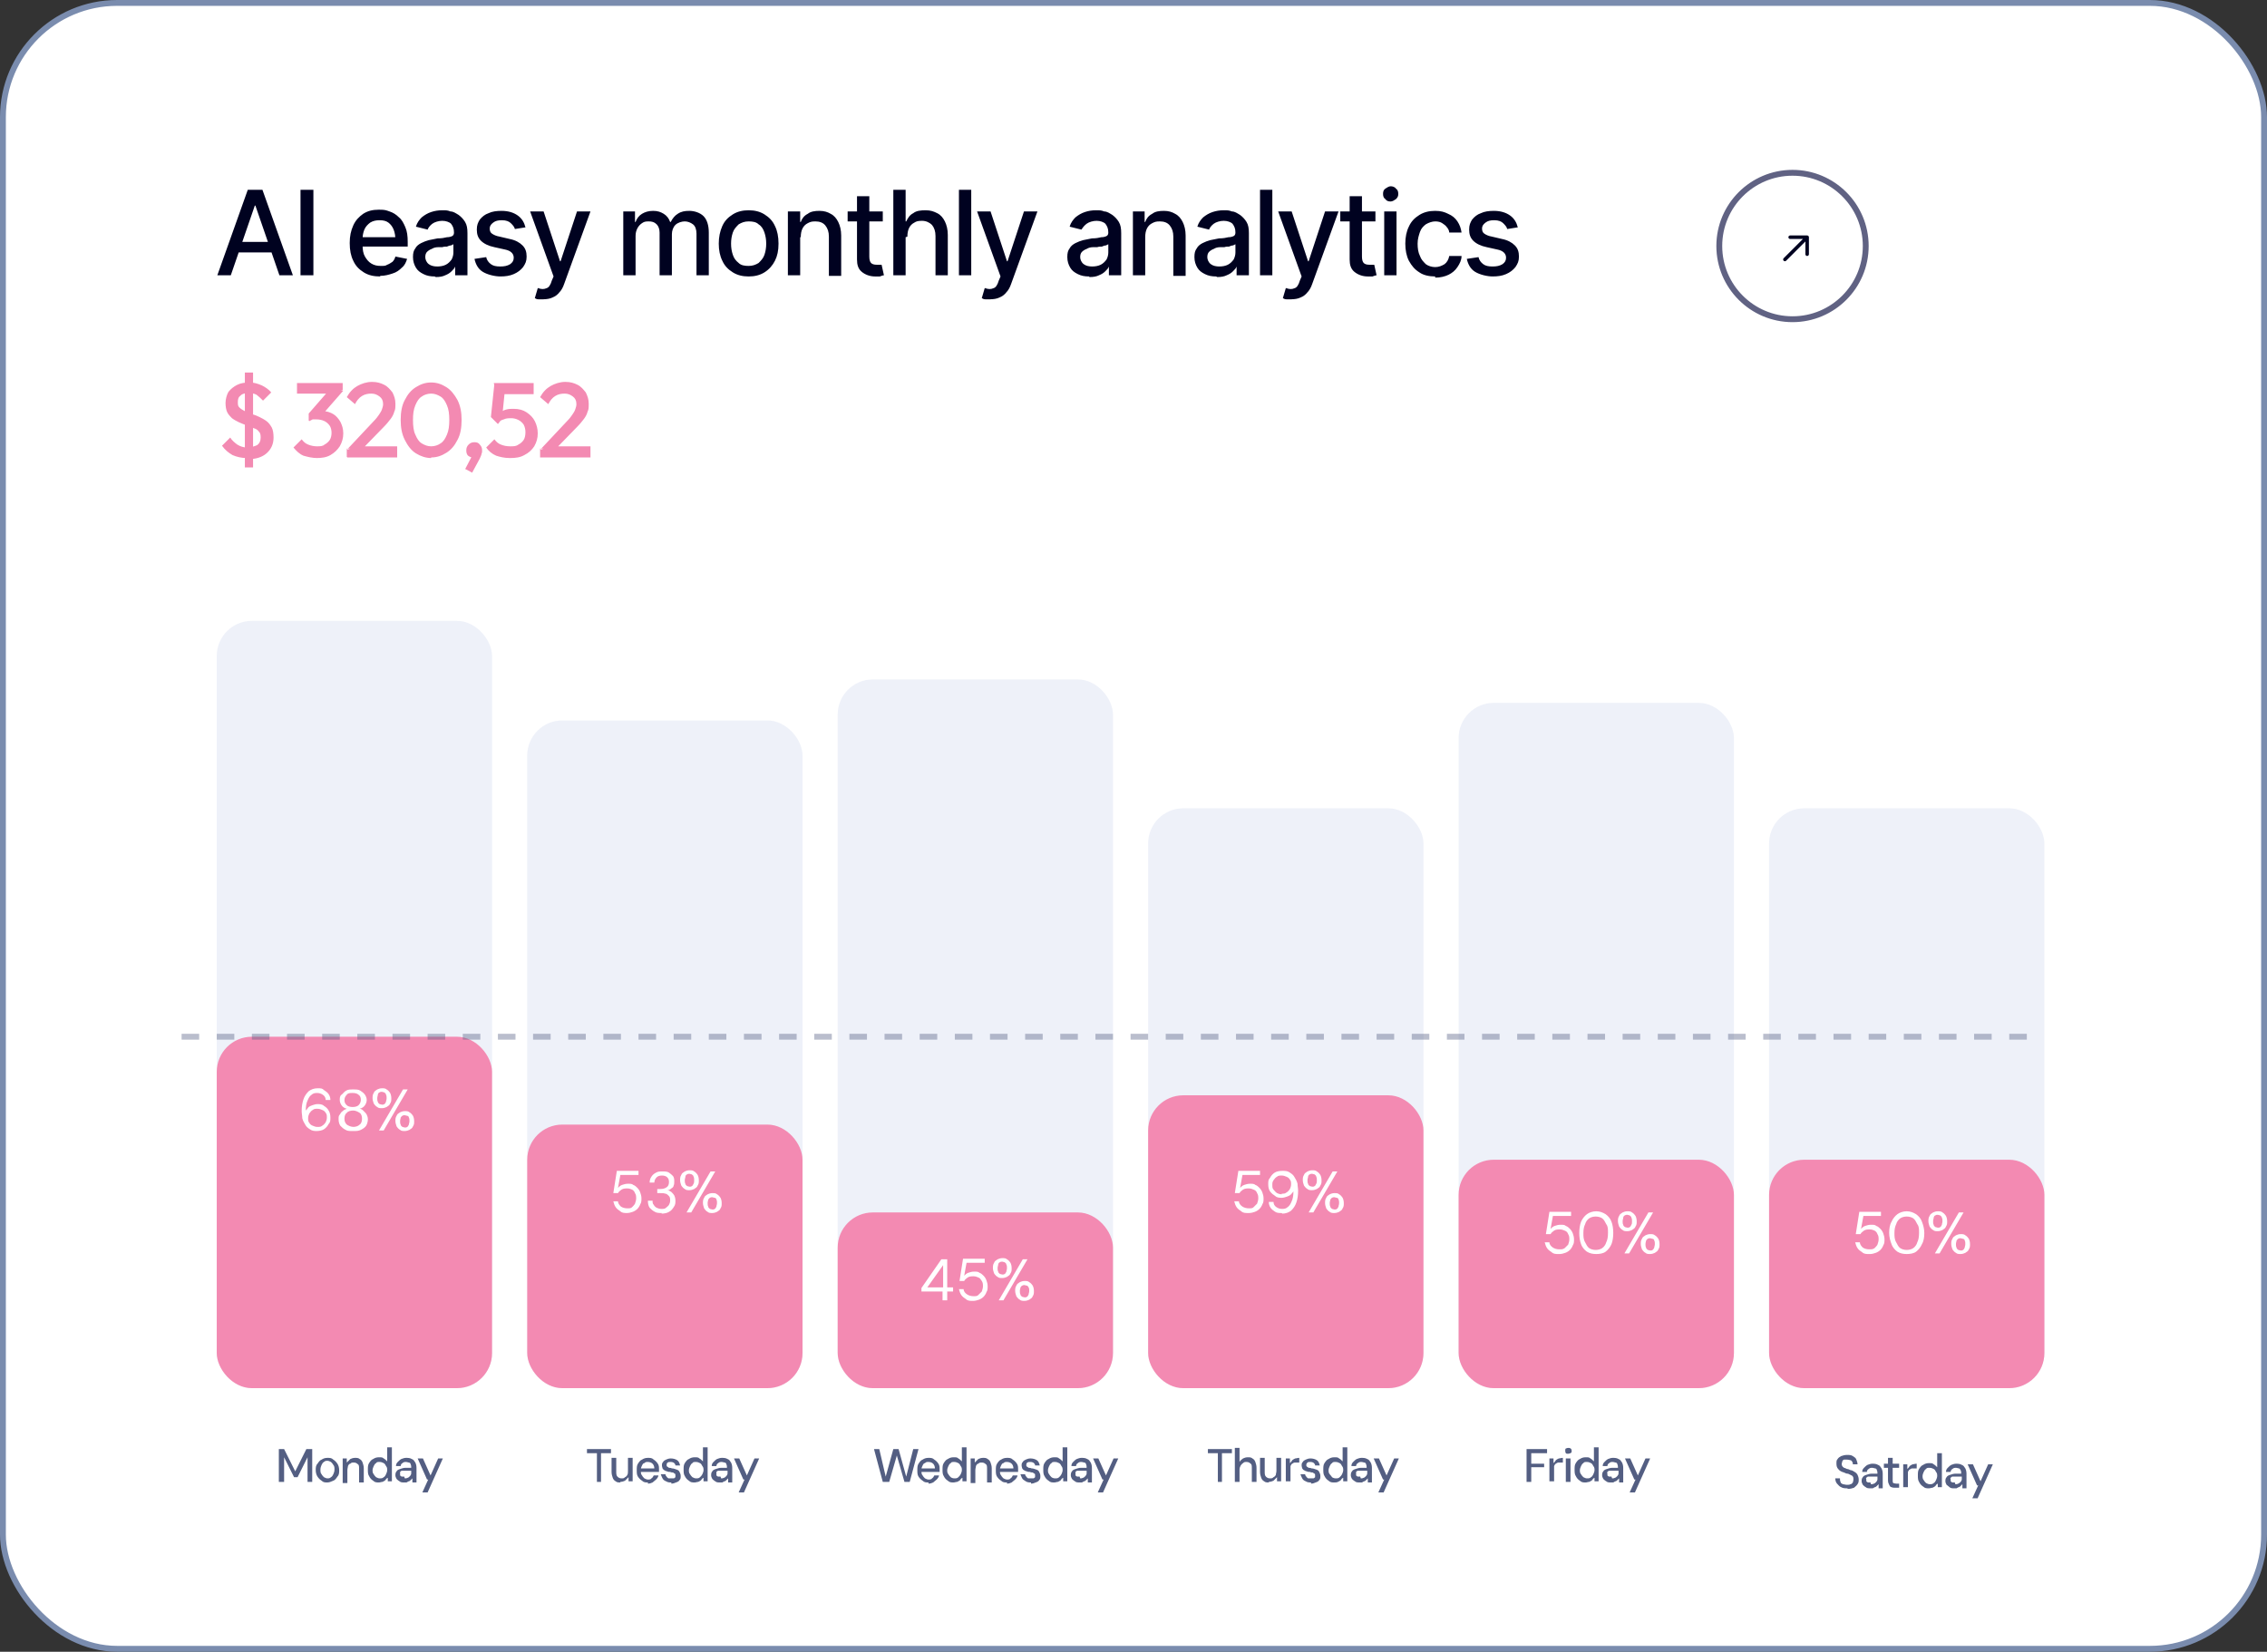 <?xml version="1.0" encoding="UTF-8"?>
<svg id="Layer_1" xmlns="http://www.w3.org/2000/svg" xmlns:xlink="http://www.w3.org/1999/xlink" version="1.1" viewBox="0 0 387 282">
  <rect x="0" y="0" width="387" height="282" fill="#333333" stroke="none"/>
  <!-- Generator: Adobe Illustrator 29.8.1, SVG Export Plug-In . SVG Version: 2.1.1 Build 2)  -->
  <defs>
    <style>
      .st0, .st1, .st2, .st3 {
        fill: none;
      }

      .st1 {
        stroke: #000220;
        stroke-linecap: round;
        stroke-linejoin: round;
        stroke-width: .6px;
      }

      .st2 {
        stroke: #606283;
      }

      .st4 {
        stroke: #7a8cae;
      }

      .st4, .st5 {
        fill: #fff;
      }

      .st3 {
        opacity: .4;
        stroke: #535e82;
        stroke-dasharray: 3 3;
      }

      .st3, .st6 {
        isolation: isolate;
      }

      .st7 {
        fill: #535e82;
      }

      .st8 {
        fill: #f38ab2;
      }

      .st6 {
        fill: #aeb9e1;
        opacity: .2;
      }

      .st9 {
        fill: #000220;
      }
    </style>
    <clipPath id="clippath">
      <rect class="st0" x=".5" y=".5" width="386" height="281" rx="19.5" ry="19.5"/>
    </clipPath>
  </defs>
  <rect class="st4" x=".5" y=".5" width="386" height="281" rx="19.5" ry="19.5"/>
  <rect class="st6" x="37" y="106" width="47" height="131" rx="6" ry="6"/>
  <rect class="st6" x="90" y="123" width="47" height="114" rx="6" ry="6"/>
  <rect class="st6" x="196" y="138" width="47" height="99" rx="6" ry="6"/>
  <rect class="st6" x="249" y="120" width="47" height="117" rx="6" ry="6"/>
  <rect class="st6" x="302" y="138" width="47" height="99" rx="6" ry="6"/>
  <rect class="st6" x="143" y="116" width="47" height="121" rx="6" ry="6"/>
  <rect class="st8" x="37" y="177" width="47" height="60" rx="6" ry="6"/>
  <rect class="st8" x="90" y="192" width="47" height="45" rx="6" ry="6"/>
  <rect class="st8" x="196" y="187" width="47" height="50" rx="6" ry="6"/>
  <rect class="st8" x="249" y="198" width="47" height="39" rx="6" ry="6"/>
  <rect class="st8" x="302" y="198" width="47" height="39" rx="6" ry="6"/>
  <rect class="st8" x="143" y="207" width="47" height="30" rx="6" ry="6"/>
  <path class="st5" d="M54.2,193.1c-.5,0-.9,0-1.3-.3-.3-.2-.6-.4-.8-.8-.2-.3-.4-.7-.5-1.1,0-.4-.1-.8-.1-1.2,0-.8.1-1.4.3-2,.2-.6.5-1,.9-1.4.4-.3.9-.5,1.5-.5s.8,0,1.1.3c.3.2.6.4.8.7.2.3.3.6.3,1h-.8c0-.4-.2-.7-.5-.9-.3-.2-.6-.3-1-.3s-.7.1-.9.3c-.3.2-.5.5-.7,1-.2.4-.3,1-.3,1.7h0c.1-.1.3-.3.4-.5.2-.2.4-.3.7-.4.3-.1.6-.2.9-.2s.8,0,1.1.3c.3.2.6.4.8.8.2.3.3.7.3,1.2s0,.8-.3,1.1c-.2.4-.5.7-.8.9s-.8.3-1.3.3ZM54.2,192.4c.3,0,.6,0,.8-.2.2-.1.4-.3.6-.6.1-.2.2-.5.2-.8s0-.6-.2-.8c-.1-.2-.3-.4-.6-.5-.2-.1-.5-.2-.8-.2s-.6,0-.8.2c-.2.1-.4.3-.6.6-.1.2-.2.5-.2.8s0,.6.2.8c.1.2.3.4.6.5.2.1.5.2.8.2ZM60.2,193.1c-.5,0-.9,0-1.2-.2-.4-.2-.6-.4-.9-.7-.2-.3-.3-.7-.3-1.1s0-.6.2-.8c.1-.2.3-.5.5-.6.2-.2.4-.3.7-.4-.4-.1-.7-.3-.9-.6-.2-.3-.3-.6-.3-.9s0-.7.3-.9.4-.5.8-.7c.3-.2.7-.2,1.2-.2s.9,0,1.2.2c.3.2.6.4.8.7.2.3.3.6.3.9s-.1.6-.3.9c-.2.3-.5.5-.9.6.3,0,.5.2.7.4.2.2.4.4.5.6.1.2.2.5.2.8s-.1.8-.3,1.1c-.2.3-.5.5-.9.7-.4.2-.8.2-1.2.2ZM60.2,192.4c.5,0,.9-.1,1.2-.4.3-.2.4-.6.4-1s-.1-.8-.4-1c-.3-.2-.7-.4-1.1-.4s-.9.1-1.1.4c-.3.2-.4.6-.4,1s.1.7.4,1c.3.2.7.4,1.2.4ZM60.2,189c.4,0,.8-.1,1-.3.2-.2.4-.5.4-.9s-.1-.7-.4-.9c-.2-.2-.6-.3-1-.3s-.8,0-1,.3c-.2.2-.4.5-.4.9s.1.6.4.9c.2.2.6.3,1,.3ZM64.7,193l4.1-7h.8l-4.1,7h-.8ZM69.1,193.1c-.3,0-.6,0-.8-.2-.2-.1-.4-.3-.6-.6-.1-.3-.2-.6-.2-.9s0-.6.2-.9c.1-.3.3-.4.6-.6.2-.1.5-.2.8-.2s.6,0,.8.2c.2.1.4.3.6.6.1.2.2.5.2.9s0,.6-.2.9c-.1.3-.3.4-.6.6-.2.1-.5.2-.8.2ZM69.1,192.5c.2,0,.3,0,.4-.1.1,0,.2-.2.3-.4,0-.2.1-.3.1-.6s0-.4-.1-.6c0-.2-.2-.3-.3-.3-.1,0-.3-.1-.4-.1s-.3,0-.4.1c-.1,0-.2.2-.3.3,0,.2-.1.3-.1.6s0,.4.1.6c0,.2.2.3.3.4.1,0,.3.1.4.1ZM65.2,189.2c-.3,0-.6,0-.8-.2-.2-.1-.4-.3-.6-.6-.1-.3-.2-.6-.2-.9s0-.6.2-.9c.1-.3.3-.4.6-.6.2-.1.5-.2.8-.2s.6,0,.8.2c.2.1.4.3.6.6.1.2.2.5.2.9s0,.6-.2.9c-.1.3-.3.4-.6.6-.2.1-.5.2-.8.2ZM65.2,188.6c.2,0,.3,0,.4-.1.1,0,.2-.2.3-.4,0-.2.1-.3.1-.6s0-.4-.1-.6c0-.2-.2-.3-.3-.4-.1,0-.3-.1-.4-.1s-.3,0-.4.1c-.1,0-.3.2-.3.4,0,.2-.1.3-.1.6s0,.4.1.6c0,.2.2.3.3.4.1,0,.3.1.4.1Z"/>
  <path class="st5" d="M107.1,207.1c-.5,0-.9,0-1.2-.3-.3-.2-.6-.4-.8-.7-.2-.3-.3-.6-.4-1h.8c0,.4.3.7.5.9.3.2.7.3,1.1.3s.6,0,.8-.2c.2-.2.4-.4.5-.6.1-.3.2-.6.2-.9s0-.6-.2-.9c-.1-.3-.3-.5-.5-.6-.2-.1-.5-.2-.8-.2s-.7,0-1,.2c-.3.2-.5.4-.6.6h-.8l.6-3.8h3.7v.7h-3.1l-.4,2.2c.2-.2.4-.4.7-.5.3-.1.6-.2,1-.2s.7,0,.9.2c.3.1.5.3.7.5.2.2.4.5.5.8.1.3.2.6.2,1s0,.7-.2,1c-.1.3-.3.6-.5.8-.2.2-.5.4-.8.5-.3.1-.6.2-1,.2ZM113,207.1c-.4,0-.9,0-1.2-.2-.4-.2-.6-.4-.9-.7-.2-.3-.3-.7-.3-1.2h.8c0,.3,0,.5.2.7.1.2.3.4.5.5.2.1.5.2.8.2s.6,0,.8-.2.4-.3.5-.5c.1-.2.2-.4.2-.7s0-.6-.2-.8c-.2-.2-.4-.4-.6-.4-.3-.1-.5-.1-.9-.1h-.5v-.7h.5c.5,0,.8-.1,1.1-.3.3-.2.4-.5.4-.9s-.1-.6-.3-.8c-.2-.2-.5-.3-.9-.3s-.7.1-.9.3c-.2.2-.4.5-.4.9h-.8c0-.4.1-.7.3-1,.2-.3.4-.5.8-.7.3-.2.7-.2,1.1-.2s.8,0,1.1.2c.3.2.5.4.7.6.2.3.2.6.2.9s0,.5-.1.7c0,.2-.2.4-.4.5-.2.2-.4.3-.7.3.3,0,.5.2.7.3.2.2.4.4.5.6.1.2.2.5.2.9s0,.7-.3,1.1c-.2.3-.4.6-.8.8-.3.2-.8.3-1.3.3ZM117.2,207l4.1-7h.8l-4.1,7h-.8ZM121.6,207.1c-.3,0-.6,0-.8-.2-.2-.1-.4-.3-.6-.6-.1-.3-.2-.6-.2-.9s0-.6.2-.9c.1-.3.3-.4.6-.6.2-.1.5-.2.8-.2s.6,0,.8.2c.2.1.4.3.6.6.1.2.2.5.2.9s0,.6-.2.9c-.1.3-.3.4-.6.6-.2.1-.5.2-.8.2ZM121.6,206.5c.2,0,.3,0,.4-.1.1,0,.2-.2.3-.4,0-.2.1-.3.1-.6s0-.4-.1-.6c0-.2-.2-.3-.3-.3-.1,0-.3-.1-.4-.1s-.3,0-.4.1c-.1,0-.2.2-.3.3,0,.2-.1.3-.1.6s0,.4.1.6c0,.2.2.3.3.4.1,0,.3.1.4.1ZM117.7,203.2c-.3,0-.6,0-.8-.2-.2-.1-.4-.3-.6-.6-.1-.3-.2-.6-.2-.9s0-.6.2-.9c.1-.3.3-.4.6-.6.2-.1.5-.2.8-.2s.6,0,.8.2c.2.1.4.3.6.6.1.2.2.5.2.9s0,.6-.2.9c-.1.3-.3.4-.6.6-.2.1-.5.2-.8.2ZM117.7,202.6c.2,0,.3,0,.4-.1.1,0,.2-.2.3-.4s.1-.3.1-.6,0-.4-.1-.6c0-.2-.2-.3-.3-.4-.1,0-.3-.1-.4-.1s-.3,0-.4.1c-.1,0-.3.2-.3.4,0,.2-.1.3-.1.6s0,.4.1.6c0,.2.2.3.3.4.1,0,.3.1.4.1Z"/>
  <path class="st5" d="M213.1,207.1c-.5,0-.9,0-1.2-.3-.3-.2-.6-.4-.8-.7-.2-.3-.3-.6-.4-1h.8c0,.4.3.7.6.9.3.2.7.3,1.1.3s.6,0,.8-.2c.2-.2.4-.4.6-.6.1-.3.2-.6.2-.9s0-.6-.2-.9c-.1-.3-.3-.5-.6-.6-.2-.1-.5-.2-.8-.2s-.7,0-1,.2c-.3.2-.5.4-.6.6h-.8l.6-3.8h3.7v.7h-3l-.4,2.2c.2-.2.4-.4.7-.5.3-.1.6-.2,1-.2s.7,0,.9.2c.3.1.5.3.7.5s.4.5.5.8c.1.3.2.6.2,1s0,.7-.2,1c-.1.3-.3.6-.5.8-.2.2-.5.4-.8.5-.3.1-.6.2-1,.2ZM218.8,207.1c-.4,0-.8,0-1.1-.2-.3-.2-.6-.4-.8-.7-.2-.3-.3-.6-.3-1h.8c0,.4.2.7.5.9.3.2.6.3,1,.3s.7-.1.9-.3c.3-.2.5-.5.7-1,.2-.4.3-1,.3-1.7h0c0,0-.2.3-.4.5-.2.2-.4.3-.7.4-.3.1-.6.2-.9.2s-.8,0-1.1-.3c-.3-.2-.6-.4-.9-.8-.2-.3-.3-.7-.3-1.2s0-.8.3-1.1c.2-.4.5-.7.8-.9s.8-.3,1.3-.3.9,0,1.3.3c.3.2.6.4.8.8.2.3.4.7.5,1.1,0,.4.1.8.1,1.2,0,.8-.1,1.4-.3,2-.2.6-.5,1-.9,1.4-.4.3-.9.5-1.5.5ZM218.8,203.8c.3,0,.6,0,.8-.2.2-.1.4-.3.6-.6.1-.2.2-.5.2-.8s0-.6-.2-.8c-.1-.2-.3-.4-.6-.5-.2-.1-.5-.2-.8-.2s-.6,0-.8.2c-.2.1-.4.3-.6.6s-.2.5-.2.8,0,.6.2.8.3.4.6.6c.2.1.5.2.8.2ZM223.4,207l4.1-7h.8l-4.1,7h-.8ZM227.8,207.1c-.3,0-.6,0-.8-.2-.2-.1-.4-.3-.6-.6-.1-.3-.2-.6-.2-.9s0-.6.2-.9c.1-.3.3-.4.6-.6.2-.1.5-.2.8-.2s.6,0,.8.2c.2.1.4.3.6.6.1.2.2.5.2.9s0,.6-.2.9c-.1.3-.3.4-.6.6-.2.1-.5.2-.8.2ZM227.8,206.5c.2,0,.3,0,.4-.1.1,0,.2-.2.3-.4,0-.2.1-.3.1-.6s0-.4-.1-.6c0-.2-.2-.3-.3-.3-.1,0-.3-.1-.4-.1s-.3,0-.4.1c-.1,0-.2.2-.3.3,0,.2-.1.3-.1.6s0,.4.1.6c0,.2.2.3.3.4.1,0,.3.1.4.1ZM224,203.2c-.3,0-.6,0-.8-.2-.2-.1-.4-.3-.6-.6-.1-.3-.2-.6-.2-.9s0-.6.2-.9c.1-.3.3-.4.6-.6.2-.1.5-.2.8-.2s.6,0,.8.2c.2.1.4.3.6.6.1.2.2.5.2.9s0,.6-.2.9c-.1.3-.3.4-.6.6-.2.1-.5.2-.8.2ZM224,202.6c.2,0,.3,0,.4-.1.1,0,.2-.2.3-.4s.1-.3.1-.6,0-.4-.1-.6c0-.2-.2-.3-.3-.4-.1,0-.3-.1-.4-.1s-.3,0-.4.1c-.1,0-.3.2-.3.4,0,.2-.1.3-.1.6s0,.4.1.6c0,.2.2.3.3.4.1,0,.3.1.4.1Z"/>
  <path class="st5" d="M266.1,214.1c-.5,0-.9,0-1.2-.3-.3-.2-.6-.4-.8-.7-.2-.3-.3-.6-.4-1h.8c0,.4.3.7.6.9.3.2.7.3,1.1.3s.6,0,.9-.2c.2-.2.4-.4.6-.6.1-.3.2-.6.2-.9s0-.6-.2-.9c-.1-.3-.3-.5-.6-.6-.2-.1-.5-.2-.8-.2s-.7,0-1,.2c-.3.2-.5.4-.6.6h-.8l.6-3.8h3.7v.7h-3.1l-.4,2.2c.2-.2.4-.4.7-.5.3-.1.6-.2,1-.2s.7,0,.9.2c.3.1.5.3.7.5.2.2.4.5.5.8.1.3.2.6.2,1s0,.7-.2,1c-.1.3-.3.6-.5.8-.2.2-.5.4-.8.5-.3.1-.6.2-1,.2ZM272.5,214.1c-.6,0-1.1-.1-1.6-.4-.4-.3-.8-.7-1-1.3-.2-.5-.3-1.2-.3-1.9s.1-1.4.3-1.9c.2-.5.6-1,1-1.3.4-.3,1-.5,1.6-.5s1.1.2,1.6.5c.4.3.8.7,1,1.3.2.5.3,1.2.3,1.9s-.1,1.4-.3,1.9c-.2.5-.6,1-1,1.3-.4.3-1,.4-1.6.4ZM272.4,213.4c.4,0,.8-.1,1.1-.3.3-.2.6-.6.7-1,.2-.4.3-.9.3-1.6s0-1.1-.3-1.5c-.2-.4-.4-.8-.7-1-.3-.2-.7-.3-1.1-.3s-.8.1-1.1.3c-.3.2-.6.6-.7,1-.2.4-.3.9-.3,1.5s0,1.1.3,1.6c.2.4.4.8.7,1,.3.2.7.3,1.1.3ZM277.3,214l4.1-7h.8l-4.1,7h-.8ZM281.7,214.1c-.3,0-.6,0-.8-.2-.2-.1-.4-.3-.6-.6-.1-.3-.2-.6-.2-.9s0-.6.2-.9c.1-.3.3-.4.6-.6.2-.1.5-.2.8-.2s.6,0,.8.2c.2.1.4.3.6.6.1.2.2.5.2.9s0,.6-.2.9c-.1.3-.3.4-.6.6-.2.1-.5.2-.8.2ZM281.7,213.5c.2,0,.3,0,.4-.1.1,0,.2-.2.3-.4,0-.2.1-.3.1-.6s0-.4-.1-.6c0-.2-.2-.3-.3-.3-.1,0-.3-.1-.4-.1s-.3,0-.4.1c-.1,0-.2.2-.3.3,0,.2-.1.3-.1.6s0,.4.1.6c0,.2.2.3.3.4.1,0,.3.1.4.1ZM277.8,210.2c-.3,0-.6,0-.8-.2-.2-.1-.4-.3-.6-.6-.1-.3-.2-.6-.2-.9s0-.6.2-.9c.1-.3.3-.4.6-.6.2-.1.5-.2.8-.2s.6,0,.8.2c.2.1.4.3.6.6.1.2.2.5.2.9s0,.6-.2.9c-.1.3-.3.4-.6.6-.2.1-.5.2-.8.2ZM277.8,209.6c.2,0,.3,0,.4-.1.1,0,.2-.2.3-.4s.1-.3.1-.6,0-.4-.1-.6c0-.2-.2-.3-.3-.4-.1,0-.3-.1-.4-.1s-.3,0-.4.1c-.1,0-.3.2-.3.4,0,.2-.1.3-.1.6s0,.4.1.6c0,.2.2.3.3.4.1,0,.3.1.4.1Z"/>
  <path class="st5" d="M319.1,214.1c-.5,0-.9,0-1.2-.3-.3-.2-.6-.4-.8-.7-.2-.3-.3-.6-.4-1h.8c0,.4.3.7.5.9.3.2.7.3,1.1.3s.6,0,.9-.2c.2-.2.4-.4.5-.6.1-.3.2-.6.2-.9s0-.6-.2-.9c-.1-.3-.3-.5-.5-.6-.2-.1-.5-.2-.8-.2s-.7,0-1,.2c-.3.2-.5.4-.6.6h-.8l.6-3.8h3.7v.7h-3l-.4,2.2c.2-.2.4-.4.7-.5.3-.1.6-.2,1-.2s.7,0,.9.2c.3.1.5.3.7.5.2.2.4.5.5.8.1.3.2.6.2,1s0,.7-.2,1c-.1.3-.3.6-.5.8-.2.2-.5.4-.8.5-.3.1-.6.2-1,.2ZM325.5,214.1c-.6,0-1.1-.1-1.6-.4-.4-.3-.8-.7-1-1.3-.2-.5-.4-1.2-.4-1.9s.1-1.4.4-1.9c.2-.5.6-1,1-1.3.4-.3,1-.5,1.6-.5s1.1.2,1.6.5c.4.3.8.7,1,1.3.2.5.4,1.2.4,1.9s-.1,1.4-.4,1.9c-.2.5-.6,1-1,1.3-.4.3-1,.4-1.6.4ZM325.5,213.4c.4,0,.8-.1,1.1-.3.3-.2.6-.6.7-1,.2-.4.3-.9.3-1.6s0-1.1-.3-1.5c-.2-.4-.4-.8-.7-1-.3-.2-.7-.3-1.1-.3s-.8.1-1.1.3c-.3.2-.6.6-.7,1-.2.4-.3.9-.3,1.5s0,1.1.3,1.6c.2.4.4.8.7,1,.3.2.7.3,1.1.3ZM330.3,214l4.1-7h.8l-4.1,7h-.8ZM334.7,214.1c-.3,0-.6,0-.8-.2-.2-.1-.4-.3-.6-.6-.1-.3-.2-.6-.2-.9s0-.6.2-.9c.1-.3.3-.4.6-.6.2-.1.5-.2.8-.2s.6,0,.8.2c.2.1.4.3.6.6.1.2.2.5.2.9s0,.6-.2.9c-.1.3-.3.4-.6.6-.2.1-.5.2-.8.2ZM334.7,213.5c.2,0,.3,0,.4-.1.1,0,.2-.2.3-.4,0-.2.1-.3.1-.6s0-.4-.1-.6c0-.2-.2-.3-.3-.3-.1,0-.3-.1-.4-.1s-.3,0-.4.1c-.1,0-.2.2-.3.3,0,.2-.1.3-.1.6s0,.4.1.6c0,.2.2.3.3.4.1,0,.3.1.4.1ZM330.8,210.2c-.3,0-.6,0-.8-.2-.2-.1-.4-.3-.6-.6-.1-.3-.2-.6-.2-.9s0-.6.2-.9c.1-.3.3-.4.6-.6.2-.1.5-.2.8-.2s.6,0,.8.2c.2.1.4.3.6.6.1.2.2.5.2.9s0,.6-.2.9c-.1.3-.3.4-.6.6-.2.1-.5.2-.8.2ZM330.8,209.6c.2,0,.3,0,.4-.1.1,0,.2-.2.3-.4,0-.2.1-.3.1-.6s0-.4-.1-.6c0-.2-.2-.3-.3-.4-.1,0-.3-.1-.4-.1s-.3,0-.4.1c-.1,0-.3.2-.3.4,0,.2-.1.3-.1.6s0,.4.1.6c0,.2.2.3.3.4.1,0,.3.1.4.1Z"/>
  <path class="st5" d="M160.9,222v-1.5h-3.6v-.6l3.4-4.9h1v4.8h1v.7h-1v1.5h-.8ZM158.3,219.8h2.7v-3.8l-2.7,3.8ZM166.1,222.1c-.5,0-.9,0-1.2-.3-.3-.2-.6-.4-.8-.7-.2-.3-.3-.6-.4-1h.8c0,.4.3.7.6.9s.7.3,1.1.3.6,0,.8-.2c.2-.2.4-.4.6-.6.1-.3.2-.6.2-.9s0-.6-.2-.9-.3-.5-.6-.6c-.2-.1-.5-.2-.8-.2s-.7,0-1,.2c-.3.2-.5.4-.6.6h-.8l.6-3.8h3.7v.7h-3.1l-.4,2.2c.2-.2.4-.4.7-.5.3-.1.6-.2,1-.2s.7,0,.9.2c.3.1.5.3.7.5s.4.5.5.8c.1.3.2.6.2,1s0,.7-.2,1c-.1.3-.3.6-.5.8-.2.2-.5.4-.8.5-.3.1-.6.2-1,.2ZM170.5,222l4.1-7h.8l-4.1,7h-.8ZM174.9,222.1c-.3,0-.6,0-.8-.2-.2-.1-.4-.3-.6-.6-.1-.3-.2-.6-.2-.9s0-.6.2-.9c.1-.3.3-.4.6-.6.2-.1.5-.2.8-.2s.6,0,.8.2c.2.1.4.3.6.6.1.2.2.5.2.9s0,.6-.2.9c-.1.3-.3.4-.6.6-.2.1-.5.2-.8.2ZM174.9,221.5c.2,0,.3,0,.4-.1.1,0,.2-.2.3-.4,0-.2.1-.3.1-.6s0-.4-.1-.6-.2-.3-.3-.3c-.1,0-.3-.1-.4-.1s-.3,0-.4.1c-.1,0-.2.2-.3.3,0,.2-.1.3-.1.6s0,.4.1.6c0,.2.2.3.3.4.1,0,.3.1.4.1ZM171.1,218.2c-.3,0-.6,0-.8-.2-.2-.1-.4-.3-.6-.6-.1-.3-.2-.6-.2-.9s0-.6.2-.9c.1-.3.3-.4.6-.6.2-.1.5-.2.8-.2s.6,0,.8.2c.2.1.4.3.6.6.1.2.2.5.2.9s0,.6-.2.9c-.1.3-.3.4-.6.6-.2.1-.5.2-.8.2ZM171.1,217.6c.2,0,.3,0,.4-.1.1,0,.2-.2.3-.4,0-.2.1-.3.1-.6s0-.4-.1-.6c0-.2-.2-.3-.3-.4-.1,0-.3-.1-.4-.1s-.3,0-.4.1c-.1,0-.3.2-.3.4,0,.2-.1.3-.1.6s0,.4.1.6c0,.2.2.3.3.4.1,0,.3.1.4.1Z"/>
  <path class="st7" d="M47.6,253v-5.6h.9l1.9,3.8,1.9-3.8h1v5.6h-.8v-4.2l-1.7,3.4h-.6l-1.7-3.4v4.2h-.8ZM55.9,253.1c-.4,0-.7,0-1-.3-.3-.2-.5-.4-.7-.7-.2-.3-.3-.7-.3-1.1s0-.8.3-1.1c.2-.3.4-.6.7-.7.3-.2.6-.3,1-.3s.7,0,1,.3c.3.2.5.4.7.7.2.3.3.7.3,1.1s0,.8-.3,1.1c-.2.3-.4.6-.7.7s-.6.3-1,.3ZM55.9,252.4c.2,0,.4,0,.6-.2.2-.1.3-.3.4-.5.1-.2.2-.5.2-.8s0-.6-.2-.8c-.1-.2-.3-.4-.4-.5-.2-.1-.4-.2-.6-.2s-.4,0-.6.2c-.2.1-.3.3-.4.5-.1.2-.2.5-.2.8s0,.6.2.8c.1.2.3.4.4.5.2.1.4.2.6.2ZM58.5,253v-4h.7v.7c.2-.2.4-.4.6-.6.2-.1.5-.2.8-.2s.6,0,.8.2c.2.1.4.3.5.6.1.3.2.6.2,1v2.4h-.8v-2.3c0-.4,0-.7-.2-.8-.2-.2-.4-.3-.7-.3s-.4,0-.6.2c-.2,0-.3.2-.4.4,0,.2-.1.4-.1.7v2.2h-.8ZM64.7,253.1c-.4,0-.7,0-1-.3-.3-.2-.5-.4-.7-.8-.2-.3-.2-.7-.2-1.1s0-.8.2-1.1c.2-.3.4-.6.7-.7.3-.2.6-.3,1-.3s.6,0,.8.2c.2.1.4.3.6.5v-2.4h.8v5.8h-.7v-.6c-.2.1-.3.2-.4.4-.1.1-.3.2-.5.3-.2,0-.4.1-.6.1ZM64.8,252.4c.3,0,.5,0,.7-.2.2-.1.3-.3.4-.5.1-.2.2-.5.2-.7s0-.5-.2-.7c-.1-.2-.2-.4-.4-.5-.2-.1-.4-.2-.7-.2s-.5,0-.6.2c-.2.1-.3.3-.4.5-.1.2-.2.5-.2.7s0,.5.2.7c.1.2.3.4.4.5.2.1.4.2.6.2ZM69,253.1c-.3,0-.6,0-.8-.2-.2-.1-.4-.3-.5-.4-.1-.2-.2-.4-.2-.6s0-.5.2-.7c.1-.2.3-.3.6-.4.3-.1.6-.2.9-.2h1c0-.2,0-.4-.1-.6,0-.2-.2-.3-.3-.3-.1,0-.3-.1-.5-.1s-.4,0-.6.2c-.2.1-.3.3-.3.5h-.8c0-.3.1-.5.3-.7.2-.2.4-.4.6-.5.3-.1.5-.2.8-.2s.7,0,1,.2c.3.1.4.3.6.6.1.2.2.5.2.9v2.5h-.7v-.7c-.1.1-.2.2-.3.3,0,0-.2.2-.3.2-.1,0-.2.1-.4.2-.1,0-.3,0-.5,0ZM69.1,252.4c.2,0,.3,0,.5-.1.1,0,.3-.2.4-.3.1-.1.2-.3.2-.4,0-.2,0-.3,0-.5h0s-1,0-1,0c-.2,0-.4,0-.6,0-.1,0-.2.1-.3.2,0,0,0,.2,0,.3s0,.2,0,.3c0,0,.2.2.3.2.1,0,.3,0,.4,0ZM72.1,254.8l1-2.2h-.2l-1.6-3.6h.9l1.3,2.9,1.3-2.9h.8l-2.6,5.8h-.8Z"/>
  <path class="st7" d="M101.9,253v-4.9h-1.7v-.7h4.1v.7h-1.7v4.9h-.8ZM105.9,253.1c-.3,0-.6,0-.8-.2-.2-.1-.4-.3-.5-.6-.1-.3-.2-.6-.2-1v-2.4h.8v2.3c0,.4,0,.7.2.9.2.2.4.3.7.3s.4,0,.6-.2c.2-.1.3-.2.4-.4s.1-.4.1-.7v-2.2h.8v4h-.7v-.7c-.2.2-.4.4-.6.6-.2.1-.5.2-.8.2ZM110.6,253.1c-.4,0-.7,0-1-.3-.3-.2-.5-.4-.7-.7-.2-.3-.2-.7-.2-1.1s0-.8.2-1.1c.2-.3.4-.6.7-.7.3-.2.6-.3,1-.3s.7,0,1,.3c.3.2.5.4.7.7.2.3.2.6.2,1s0,.1,0,.2c0,0,0,.1,0,.2h-3.3v-.6h2.5c0-.3-.1-.6-.3-.8-.2-.2-.5-.3-.8-.3s-.4,0-.6.2c-.2,0-.3.2-.4.4-.1.2-.2.4-.2.7v.2c0,.3,0,.6.2.8.1.2.3.4.4.5.2.1.4.2.6.2s.5,0,.6-.2c.2-.1.3-.3.4-.5h.8c0,.2-.2.5-.4.7-.2.2-.4.3-.6.5-.2.1-.5.2-.8.2ZM114.6,253.1c-.3,0-.6,0-.9-.2-.3-.1-.5-.3-.6-.5-.1-.2-.2-.4-.3-.7h.8c0,.1,0,.2.2.4,0,.1.2.2.3.3.1,0,.3,0,.5,0s.3,0,.4,0c.1,0,.2-.1.3-.2,0,0,0-.2,0-.3,0-.1,0-.3-.1-.3,0,0-.2-.1-.3-.2-.1,0-.3,0-.5-.1-.2,0-.4,0-.5-.1-.2,0-.3-.1-.5-.2-.1,0-.2-.2-.3-.3,0-.1-.1-.3-.1-.5s0-.4.2-.6c.1-.2.3-.3.5-.4.2-.1.5-.2.8-.2.4,0,.8.1,1.1.3.3.2.4.5.5.9h-.8c0-.2-.1-.3-.2-.4-.1-.1-.3-.2-.6-.2s-.4,0-.5.1c-.1,0-.2.2-.2.4s0,.2.1.3c0,0,.2.1.3.2.1,0,.3,0,.5.1.3,0,.5.1.8.2s.4.2.5.4c.1.2.2.4.2.7,0,.3,0,.5-.2.7-.1.2-.3.3-.6.4-.2.1-.5.2-.8.2ZM118.6,253.1c-.4,0-.7,0-1-.3-.3-.2-.5-.4-.7-.8-.2-.3-.2-.7-.2-1.1s0-.8.2-1.1c.2-.3.4-.6.7-.7.3-.2.6-.3,1-.3s.6,0,.8.2c.2.1.4.3.6.5v-2.4h.8v5.8h-.7v-.6c-.2.1-.3.2-.4.4-.1.1-.3.2-.5.3-.2,0-.4.1-.6.1ZM118.8,252.4c.3,0,.5,0,.7-.2s.3-.3.4-.5c.1-.2.2-.5.2-.7s0-.5-.2-.7c-.1-.2-.2-.4-.4-.5-.2-.1-.4-.2-.7-.2s-.5,0-.6.2c-.2.1-.3.3-.4.5-.1.2-.2.5-.2.7s0,.5.2.7c.1.2.3.4.4.5.2.1.4.2.6.2ZM122.9,253.1c-.3,0-.6,0-.8-.2-.2-.1-.4-.3-.5-.4-.1-.2-.2-.4-.2-.6s0-.5.2-.7c.1-.2.3-.3.6-.4.3-.1.6-.2.9-.2h1c0-.2,0-.4-.1-.6,0-.2-.2-.3-.3-.3-.1,0-.3-.1-.5-.1s-.4,0-.6.2c-.2.1-.3.3-.3.5h-.8c0-.3.1-.5.3-.7.2-.2.4-.4.6-.5.3-.1.5-.2.8-.2s.7,0,1,.2c.3.1.4.3.6.6.1.2.2.5.2.9v2.5h-.7v-.7c-.1.1-.2.2-.3.3,0,0-.2.2-.3.2-.1,0-.2.1-.4.2-.1,0-.3,0-.5,0ZM123.1,252.4c.2,0,.3,0,.5-.1.1,0,.3-.2.4-.3.1-.1.2-.3.2-.4,0-.2,0-.3,0-.5h0s-1,0-1,0c-.2,0-.4,0-.6,0-.1,0-.2.1-.3.2,0,0,0,.2,0,.3s0,.2,0,.3c0,0,.2.2.3.2.1,0,.3,0,.4,0ZM126.1,254.8l1-2.2h-.2l-1.6-3.6h.9l1.3,2.9,1.3-2.9h.8l-2.6,5.8h-.8Z"/>
  <path class="st7" d="M207.9,253v-4.9h-1.7v-.7h4.1v.7h-1.7v4.9h-.8ZM210.8,253v-5.8h.8v2.4c.1-.2.3-.4.6-.6.2-.1.5-.2.8-.2s.6,0,.8.2c.2.1.4.3.5.6.1.3.2.6.2,1v2.4h-.8v-2.3c0-.4,0-.7-.2-.8-.2-.2-.4-.3-.7-.3s-.4,0-.6.2c-.2.1-.3.3-.4.4-.1.2-.2.4-.2.7v2.1h-.8ZM216.6,253.1c-.3,0-.6,0-.8-.2-.2-.1-.4-.3-.5-.6-.1-.3-.2-.6-.2-1v-2.4h.8v2.3c0,.4,0,.7.2.9.2.2.4.3.7.3s.4,0,.6-.2c.2-.1.3-.2.4-.4,0-.2.1-.4.1-.7v-2.2h.8v4h-.7v-.7c-.2.2-.4.4-.6.6-.2.1-.5.2-.8.2ZM219.5,253v-4h.7v.8c.2-.2.3-.3.4-.5.1-.1.3-.2.5-.3.2,0,.4-.1.7-.1v.8h-.3c-.2,0-.3,0-.5,0-.1,0-.3.1-.4.2-.1,0-.2.2-.3.4,0,.2,0,.4,0,.6v2h-.8ZM223.8,253.1c-.3,0-.6,0-.9-.2-.3-.1-.5-.3-.6-.5-.1-.2-.2-.4-.3-.7h.8c0,.1,0,.2.2.4,0,.1.2.2.3.3.1,0,.3,0,.5,0s.3,0,.4,0c.1,0,.2-.1.3-.2,0,0,0-.2,0-.3,0-.1,0-.3-.1-.3,0,0-.2-.1-.3-.2-.1,0-.3,0-.5-.1-.2,0-.4,0-.5-.1-.2,0-.3-.1-.5-.2-.1,0-.2-.2-.3-.3,0-.1-.1-.3-.1-.5s0-.4.2-.6c.1-.2.3-.3.5-.4.2-.1.5-.2.8-.2.4,0,.8.1,1.1.3s.4.5.5.9h-.8c0-.2-.1-.3-.2-.4-.1-.1-.3-.2-.6-.2s-.4,0-.5.1-.2.2-.2.4,0,.2.1.3.2.1.3.2c.1,0,.3,0,.5.1.3,0,.5.1.8.2s.4.2.5.4c.1.2.2.4.2.7,0,.3,0,.5-.2.7-.1.2-.3.3-.6.4-.2.1-.5.2-.8.2ZM227.8,253.1c-.4,0-.7,0-1-.3-.3-.2-.5-.4-.7-.8-.2-.3-.2-.7-.2-1.1s0-.8.2-1.1c.2-.3.4-.6.7-.7.3-.2.6-.3,1-.3s.6,0,.8.2c.2.1.4.3.6.5v-2.4h.8v5.8h-.7v-.6c-.2.1-.3.2-.4.4-.1.1-.3.2-.5.3s-.4.1-.6.1ZM228,252.4c.3,0,.5,0,.7-.2s.3-.3.4-.5c.1-.2.2-.5.2-.7s0-.5-.2-.7c-.1-.2-.2-.4-.4-.5-.2-.1-.4-.2-.7-.2s-.5,0-.6.2c-.2.1-.3.3-.4.5-.1.2-.2.5-.2.7s0,.5.2.7.3.4.4.5.4.2.6.2ZM232.1,253.1c-.3,0-.6,0-.8-.2-.2-.1-.4-.3-.5-.4-.1-.2-.2-.4-.2-.6s0-.5.2-.7c.1-.2.3-.3.6-.4.3-.1.6-.2.9-.2h1c0-.2,0-.4-.1-.6,0-.2-.2-.3-.3-.3-.1,0-.3-.1-.5-.1s-.4,0-.6.2c-.2.1-.3.3-.3.5h-.8c0-.3.1-.5.3-.7.2-.2.4-.4.6-.5.3-.1.5-.2.8-.2s.7,0,1,.2c.3.1.4.3.6.6.1.2.2.5.2.9v2.5h-.7v-.7c-.1.1-.2.2-.3.3,0,0-.2.2-.3.2-.1,0-.2.1-.4.2-.1,0-.3,0-.5,0ZM232.3,252.4c.2,0,.3,0,.5-.1.1,0,.3-.2.4-.3.1-.1.2-.3.2-.4,0-.2,0-.3,0-.5h0s-1,0-1,0c-.2,0-.4,0-.6,0-.1,0-.2.1-.3.2,0,0,0,.2,0,.3s0,.2,0,.3c0,0,.2.2.3.2.1,0,.3,0,.4,0ZM235.3,254.8l1-2.2h-.2l-1.6-3.6h.9l1.3,2.9,1.3-2.9h.8l-2.6,5.8h-.8Z"/>
  <path class="st7" d="M260.6,253v-5.6h3.5v.7h-2.7v1.8h2.2v.6h-2.2v2.5h-.8ZM264.5,253v-4h.7v.8c.2-.2.3-.3.4-.5.1-.1.3-.2.5-.3.2,0,.4-.1.7-.1v.8h-.3c-.2,0-.3,0-.5,0-.1,0-.3.1-.4.2-.1,0-.2.2-.3.4,0,.2,0,.4,0,.6v2h-.8ZM267.3,253v-4h.8v4h-.8ZM267.7,248.2c-.2,0-.3,0-.4-.1,0,0-.1-.2-.1-.4s0-.3.1-.4c.1,0,.2-.1.4-.1s.3,0,.4.1c.1,0,.2.2.2.4s0,.3-.2.4c-.1,0-.2.1-.4.1ZM270.7,253.1c-.4,0-.7,0-1-.3-.3-.2-.5-.4-.7-.8-.2-.3-.2-.7-.2-1.1s0-.8.2-1.1c.2-.3.4-.6.7-.7.3-.2.6-.3,1-.3s.6,0,.8.2c.2.1.4.3.6.5v-2.4h.8v5.8h-.7v-.6c-.2.1-.3.2-.4.4-.1.1-.3.2-.5.3-.2,0-.4.1-.6.1ZM270.9,252.4c.3,0,.5,0,.7-.2.2-.1.3-.3.4-.5.1-.2.2-.5.2-.7s0-.5-.2-.7c-.1-.2-.2-.4-.4-.5-.2-.1-.4-.2-.7-.2s-.5,0-.6.2c-.2.1-.3.3-.4.5-.1.2-.2.5-.2.7s0,.5.2.7c.1.2.3.4.4.5.2.1.4.2.6.2ZM275,253.1c-.3,0-.6,0-.8-.2-.2-.1-.4-.3-.5-.4-.1-.2-.2-.4-.2-.6s0-.5.2-.7c.1-.2.3-.3.6-.4.3-.1.6-.2.9-.2h1c0-.2,0-.4-.1-.6,0-.2-.2-.3-.3-.3-.1,0-.3-.1-.5-.1s-.4,0-.6.2c-.2.1-.3.3-.3.5h-.8c0-.3.1-.5.3-.7.2-.2.4-.4.6-.5.3-.1.5-.2.8-.2s.7,0,1,.2c.3.1.4.3.6.6.1.2.2.5.2.9v2.5h-.7v-.7c-.1.1-.2.2-.3.3,0,0-.2.2-.3.2-.1,0-.2.1-.4.2-.1,0-.3,0-.5,0ZM275.2,252.4c.2,0,.3,0,.5-.1.1,0,.3-.2.4-.3.1-.1.2-.3.2-.4,0-.2,0-.3,0-.5h0s-1,0-1,0c-.2,0-.4,0-.6,0-.1,0-.2.1-.3.2s0,.2,0,.3,0,.2,0,.3c0,0,.2.2.3.2.1,0,.3,0,.4,0ZM278.2,254.8l1-2.2h-.2l-1.6-3.6h.9l1.3,2.9,1.3-2.9h.8l-2.6,5.8h-.8Z"/>
  <path class="st7" d="M315.4,254.1c-.4,0-.8,0-1.1-.2-.3-.1-.5-.4-.7-.6s-.3-.6-.3-.9h.8c0,.2,0,.4.1.6,0,.2.2.3.4.4.2,0,.4.1.7.1s.4,0,.6-.1c.2,0,.3-.2.4-.3,0-.1.1-.3.1-.5s0-.4-.1-.5c0-.1-.2-.2-.4-.3-.1,0-.3-.2-.5-.2-.2,0-.4-.1-.6-.2-.4-.1-.8-.3-1-.6-.2-.2-.3-.5-.3-.9s0-.6.2-.8c.1-.2.4-.4.6-.5.3-.1.6-.2,1-.2s.7,0,1,.2.5.3.6.6.2.5.2.8h-.8c0-.1,0-.3-.1-.4,0-.1-.2-.3-.3-.3-.1,0-.3-.1-.6-.1-.2,0-.3,0-.5,0-.1,0-.3.2-.3.3,0,.1-.1.3-.1.4s0,.3.1.4c0,.1.2.2.3.3.1,0,.3.1.5.2.2,0,.4.1.6.2.3,0,.5.2.7.3.2.1.4.3.5.5.1.2.2.5.2.8s0,.5-.2.8-.4.4-.6.6c-.3.1-.6.2-1.1.2ZM319.3,254.1c-.3,0-.6,0-.8-.2-.2-.1-.4-.3-.5-.4-.1-.2-.2-.4-.2-.6s0-.5.2-.7c.1-.2.3-.3.6-.4.3-.1.6-.2.9-.2h1c0-.2,0-.4-.1-.6,0-.2-.2-.3-.3-.3-.1,0-.3-.1-.5-.1s-.4,0-.6.2c-.2.1-.3.3-.3.5h-.8c0-.3.1-.5.3-.7.2-.2.4-.4.6-.5.3-.1.5-.2.8-.2s.7,0,1,.2c.3.1.4.3.6.6.1.2.2.5.2.9v2.5h-.7v-.7c-.1.1-.2.2-.3.3,0,0-.2.2-.3.2-.1,0-.2.1-.4.2-.1,0-.3,0-.5,0ZM319.4,253.4c.2,0,.3,0,.5-.1.1,0,.3-.2.4-.3.1-.1.2-.3.2-.4,0-.2,0-.3,0-.5h0s-1,0-1,0c-.2,0-.4,0-.6,0-.1,0-.2.1-.3.2s0,.2,0,.3,0,.2,0,.3c0,0,.2.2.3.2.1,0,.3,0,.4,0ZM323.6,254c-.3,0-.5,0-.7-.1-.2,0-.3-.2-.4-.4-.1-.2-.2-.4-.2-.8v-2.1h-.7v-.7h.7v-1h.8v1h1.1v.7h-1.1v2.1c0,.2,0,.4.1.5,0,0,.3.1.5.1h.5v.7h-.7ZM324.9,254v-4h.7v.8c.2-.2.3-.3.4-.5.1-.1.3-.2.5-.3.2,0,.4-.1.7-.1v.8h-.3c-.2,0-.3,0-.5,0-.1,0-.3.1-.4.2-.1,0-.2.2-.3.4,0,.2,0,.4,0,.6v2h-.8ZM329.3,254.1c-.4,0-.7,0-1-.3-.3-.2-.5-.4-.7-.8-.2-.3-.2-.7-.2-1.1s0-.8.2-1.1c.2-.3.4-.6.7-.7.3-.2.6-.3,1-.3s.6,0,.8.2c.2.1.4.3.6.5v-2.4h.8v5.8h-.7v-.6c-.2.1-.3.2-.4.4-.1.1-.3.2-.5.3-.2,0-.4.1-.6.1ZM329.4,253.4c.3,0,.5,0,.7-.2.2-.1.3-.3.4-.5.1-.2.2-.5.2-.7s0-.5-.2-.7c-.1-.2-.2-.4-.4-.5-.2-.1-.4-.2-.7-.2s-.5,0-.6.2c-.2.1-.3.3-.4.5-.1.2-.2.5-.2.7s0,.5.2.7c.1.2.3.4.4.5.2.1.4.2.6.2ZM333.6,254.1c-.3,0-.6,0-.8-.2s-.4-.3-.5-.4c-.1-.2-.2-.4-.2-.6s0-.5.2-.7c.1-.2.3-.3.6-.4.3-.1.6-.2.9-.2h1c0-.2,0-.4-.1-.6s-.2-.3-.3-.3c-.1,0-.3-.1-.5-.1s-.4,0-.6.2c-.2.1-.3.3-.3.5h-.8c0-.3.1-.5.3-.7.2-.2.4-.4.6-.5.3-.1.5-.2.8-.2s.7,0,1,.2c.3.1.4.3.6.6.1.2.2.5.2.9v2.5h-.7v-.7c-.1.1-.2.2-.3.3,0,0-.2.2-.3.2-.1,0-.2.1-.4.2-.1,0-.3,0-.5,0ZM333.8,253.4c.2,0,.3,0,.5-.1s.3-.2.4-.3c.1-.1.2-.3.2-.4,0-.2,0-.3,0-.5h0s-1,0-1,0c-.2,0-.4,0-.6,0-.1,0-.2.1-.3.2s0,.2,0,.3,0,.2,0,.3c0,0,.2.2.3.2.1,0,.3,0,.4,0ZM336.7,255.8l1-2.2h-.2l-1.6-3.6h.9l1.3,2.9,1.3-2.9h.8l-2.6,5.8h-.8Z"/>
  <path class="st7" d="M150.7,253l-1.5-5.6h.9l1.1,4.7,1.3-4.7h.9l1.3,4.7,1.2-4.7h.9l-1.5,5.6h-.9l-1.3-4.5-1.3,4.5h-.9ZM158.5,253.1c-.4,0-.7,0-1-.3-.3-.2-.5-.4-.7-.7-.2-.3-.2-.7-.2-1.1s0-.8.2-1.1c.2-.3.4-.6.7-.7.3-.2.6-.3,1-.3s.7,0,1,.3c.3.2.5.4.7.7.2.3.2.6.2,1s0,.1,0,.2c0,0,0,.1,0,.2h-3.3v-.6h2.5c0-.3-.1-.6-.3-.8-.2-.2-.5-.3-.8-.3s-.4,0-.6.2c-.2,0-.3.2-.4.4-.1.2-.2.4-.2.7v.2c0,.3,0,.6.2.8.1.2.3.4.4.5.2.1.4.2.6.2s.5,0,.6-.2c.2-.1.3-.3.4-.5h.8c0,.2-.2.5-.4.7-.2.2-.4.3-.6.5-.2.1-.5.2-.8.2ZM162.8,253.1c-.4,0-.7,0-1-.3-.3-.2-.5-.4-.7-.8-.2-.3-.2-.7-.2-1.1s0-.8.2-1.1c.2-.3.4-.6.7-.7.3-.2.6-.3,1-.3s.6,0,.8.2c.2.1.4.3.6.5v-2.4h.8v5.8h-.7v-.6c-.2.1-.3.2-.4.4-.1.1-.3.2-.5.3-.2,0-.4.1-.6.1ZM162.9,252.4c.3,0,.5,0,.7-.2s.3-.3.4-.5c.1-.2.2-.5.2-.7s0-.5-.2-.7c-.1-.2-.2-.4-.4-.5-.2-.1-.4-.2-.7-.2s-.5,0-.6.2c-.2.1-.3.3-.4.5-.1.2-.2.5-.2.7s0,.5.2.7c.1.2.3.4.4.5s.4.2.6.2ZM165.7,253v-4h.7v.7c.2-.2.4-.4.6-.6.2-.1.5-.2.8-.2s.6,0,.8.2c.2.1.4.3.5.6.1.3.2.6.2,1v2.4h-.8v-2.3c0-.4,0-.7-.2-.8-.2-.2-.4-.3-.7-.3s-.4,0-.6.2c-.2,0-.3.2-.4.4,0,.2-.1.4-.1.7v2.2h-.8ZM171.9,253.1c-.4,0-.7,0-1-.3-.3-.2-.5-.4-.7-.7-.2-.3-.2-.7-.2-1.1s0-.8.2-1.1c.2-.3.4-.6.7-.7.3-.2.6-.3,1-.3s.7,0,1,.3c.3.2.5.4.7.7.2.3.2.6.2,1s0,.1,0,.2c0,0,0,.1,0,.2h-3.3v-.6h2.5c0-.3-.1-.6-.3-.8-.2-.2-.5-.3-.8-.3s-.4,0-.6.2c-.2,0-.3.2-.4.4-.1.2-.2.4-.2.7v.2c0,.3,0,.6.2.8.1.2.3.4.4.5.2.1.4.2.6.2s.5,0,.6-.2c.2-.1.3-.3.4-.5h.8c0,.2-.2.5-.4.7-.2.2-.4.3-.6.5-.2.1-.5.2-.8.2ZM176,253.1c-.3,0-.6,0-.9-.2s-.5-.3-.6-.5c-.1-.2-.2-.4-.3-.7h.8c0,.1,0,.2.2.4,0,.1.2.2.3.3.1,0,.3,0,.5,0s.3,0,.4,0c.1,0,.2-.1.3-.2,0,0,0-.2,0-.3,0-.1,0-.3-.1-.3,0,0-.2-.1-.3-.2-.1,0-.3,0-.5-.1-.2,0-.4,0-.5-.1-.2,0-.3-.1-.5-.2-.1,0-.2-.2-.3-.3,0-.1-.1-.3-.1-.5s0-.4.2-.6c.1-.2.3-.3.5-.4.2-.1.5-.2.8-.2.4,0,.8.1,1.1.3.3.2.4.5.5.9h-.8c0-.2-.1-.3-.2-.4-.1-.1-.3-.2-.6-.2s-.4,0-.5.1c-.1,0-.2.2-.2.4s0,.2.1.3c0,0,.2.1.3.2.1,0,.3,0,.5.1.3,0,.5.1.8.2s.4.2.5.4c.1.2.2.4.2.7,0,.3,0,.5-.2.7-.1.2-.3.3-.6.4-.2.1-.5.2-.8.2ZM180,253.1c-.4,0-.7,0-1-.3-.3-.2-.5-.4-.7-.8-.2-.3-.2-.7-.2-1.1s0-.8.2-1.1c.2-.3.4-.6.7-.7.3-.2.6-.3,1-.3s.6,0,.8.2c.2.1.4.3.6.5v-2.4h.8v5.8h-.7v-.6c-.2.1-.3.2-.4.4-.1.1-.3.2-.5.3-.2,0-.4.1-.6.1ZM180.1,252.4c.3,0,.5,0,.7-.2s.3-.3.4-.5c.1-.2.2-.5.2-.7s0-.5-.2-.7c-.1-.2-.2-.4-.4-.5-.2-.1-.4-.2-.7-.2s-.5,0-.6.2c-.2.1-.3.3-.4.5-.1.2-.2.5-.2.7s0,.5.2.7c.1.2.3.4.4.5s.4.2.6.2ZM184.3,253.1c-.3,0-.6,0-.8-.2-.2-.1-.4-.3-.5-.4-.1-.2-.2-.4-.2-.6s0-.5.2-.7c.1-.2.3-.3.6-.4.3-.1.6-.2.9-.2h1c0-.2,0-.4-.1-.6,0-.2-.2-.3-.3-.3-.1,0-.3-.1-.5-.1s-.4,0-.6.2c-.2.1-.3.3-.3.5h-.8c0-.3.1-.5.3-.7.2-.2.4-.4.6-.5.3-.1.5-.2.8-.2s.7,0,1,.2c.3.1.4.3.6.6.1.2.2.5.2.9v2.5h-.7v-.7c-.1.1-.2.2-.3.3,0,0-.2.2-.3.2-.1,0-.2.1-.4.2-.1,0-.3,0-.5,0ZM184.4,252.4c.2,0,.3,0,.5-.1.1,0,.3-.2.4-.3.1-.1.2-.3.2-.4,0-.2,0-.3,0-.5h0s-1,0-1,0c-.2,0-.4,0-.6,0-.1,0-.2.1-.3.2,0,0,0,.2,0,.3s0,.2,0,.3c0,0,.2.2.3.2.1,0,.3,0,.4,0ZM187.4,254.8l1-2.2h-.2l-1.6-3.6h.9l1.3,2.9,1.3-2.9h.8l-2.6,5.8h-.8Z"/>
  <path class="st9" d="M39.4,47h-2.3l5.2-14.6h2.5l5.2,14.6h-2.3l-4.1-11.9h-.1l-4.1,11.9ZM39.8,41.3h7.5v1.8h-7.5v-1.8ZM53.5,32.4v14.6h-2.2v-14.6h2.2ZM64.9,47.2c-1.1,0-2-.2-2.8-.7-.8-.5-1.4-1.1-1.8-2-.4-.8-.6-1.8-.6-3s.2-2.1.6-3c.4-.9,1-1.5,1.7-2,.8-.5,1.6-.7,2.7-.7s1.2.1,1.8.3c.6.2,1.1.5,1.6,1,.5.4.8,1,1.1,1.7.3.7.4,1.5.4,2.5v.8h-8.7v-1.6h7.6l-1,.5c0-.7-.1-1.3-.3-1.8-.2-.5-.5-.9-.9-1.2-.4-.3-.9-.4-1.5-.4s-1.1.1-1.6.4c-.4.3-.8.7-1,1.2-.2.5-.3,1-.3,1.6v1.1c0,.7.1,1.4.4,1.9s.6.9,1.1,1.2c.5.3,1,.4,1.6.4s.8,0,1.1-.2c.3-.1.6-.3.9-.5.2-.2.4-.5.5-.9l2,.4c-.2.6-.4,1.1-.9,1.5-.4.4-.9.8-1.6,1-.6.2-1.3.4-2.1.4ZM74.2,47.2c-.7,0-1.3-.1-1.9-.4-.6-.3-1-.6-1.3-1.1s-.5-1.1-.5-1.8.1-1.1.4-1.5c.2-.4.6-.7,1-.9.4-.2.9-.4,1.3-.5.5-.1,1-.2,1.5-.3.7,0,1.2-.1,1.6-.2.4,0,.7-.1.9-.2.2-.1.3-.3.3-.6h0c0-.7-.2-1.1-.5-1.5-.3-.3-.9-.5-1.5-.5s-1.3.2-1.7.5c-.4.3-.7.7-.8,1l-2-.5c.2-.7.6-1.2,1-1.6.5-.4,1-.7,1.6-.9.6-.2,1.2-.3,1.9-.3s.9,0,1.4.2c.5,0,.9.3,1.4.6.4.3.8.7,1.1,1.2.3.5.4,1.1.4,1.9v7.2h-2.1v-1.5h0c-.1.3-.3.5-.6.8-.3.3-.6.5-1.1.7-.4.2-.9.3-1.6.3ZM74.6,45.5c.6,0,1.1-.1,1.5-.3.4-.2.7-.5,1-.9.2-.4.3-.8.3-1.2v-1.4c0,0-.2.1-.4.2-.2,0-.5.1-.7.2-.3,0-.5,0-.8.1-.3,0-.5,0-.7,0-.4,0-.8.1-1.1.3-.3.1-.6.3-.8.5-.2.2-.3.5-.3.9s.2.9.6,1.2c.4.3.9.4,1.5.4ZM89.8,38.8l-1.9.3c-.1-.4-.4-.7-.7-1-.3-.3-.8-.5-1.5-.5s-1.1.1-1.5.4c-.4.3-.6.6-.6,1s.1.7.4.9c.3.2.7.4,1.3.5l1.7.4c1,.2,1.7.6,2.2,1.1.5.5.7,1.1.7,1.9s-.2,1.2-.6,1.8c-.4.5-.9.9-1.6,1.2-.7.3-1.4.4-2.3.4s-2.2-.3-3-.8c-.8-.5-1.2-1.3-1.4-2.2l2-.3c.1.5.4.9.8,1.2.4.3.9.4,1.6.4s1.2-.1,1.7-.4c.4-.3.6-.6.6-1.1,0-.7-.5-1.2-1.5-1.4l-1.8-.4c-1-.2-1.8-.6-2.3-1.1-.5-.5-.7-1.1-.7-1.9s.2-1.2.5-1.7c.4-.5.9-.9,1.5-1.1.6-.3,1.4-.4,2.2-.4,1.2,0,2.1.3,2.8.8.7.5,1.1,1.2,1.3,2ZM92.8,51.1c-.3,0-.6,0-.9,0-.3,0-.4-.1-.6-.2l.5-1.7h.1c.5.2,1,.2,1.4,0,.4-.1.7-.6.9-1.3l.3-.7-4-11.1h2.3l2.8,8.5h.1l2.8-8.5h2.3l-4.5,12.4c-.2.6-.5,1.1-.8,1.4-.3.4-.7.7-1.2.9-.4.2-1,.3-1.6.3ZM106.4,47v-10.9h2v1.8h.1c.2-.6.6-1.1,1.1-1.4.5-.3,1.1-.5,1.9-.5s1.3.2,1.8.5c.5.3.9.8,1.1,1.4h.1c.3-.6.7-1.1,1.2-1.4.6-.4,1.2-.5,2-.5s1.8.3,2.4.9c.6.6.9,1.6.9,2.8v7.3h-2.1v-7.1c0-.7-.2-1.3-.6-1.6-.4-.3-.9-.5-1.4-.5s-1.2.2-1.6.6c-.4.4-.6,1-.6,1.6v7h-2.1v-7.3c0-.6-.2-1.1-.5-1.4-.4-.4-.8-.5-1.4-.5s-.8.1-1.1.3c-.3.2-.6.5-.8.9-.2.4-.3.8-.3,1.3v6.7h-2.1ZM127.8,47.2c-1,0-1.9-.2-2.7-.7-.8-.5-1.4-1.1-1.8-2-.4-.8-.6-1.8-.6-2.9s.2-2.1.6-3c.4-.9,1-1.5,1.8-2,.8-.5,1.7-.7,2.7-.7s1.9.2,2.7.7c.8.5,1.4,1.1,1.8,2,.4.8.6,1.8.6,3s-.2,2.1-.6,2.9c-.4.8-1,1.5-1.8,2-.8.5-1.7.7-2.7.7ZM127.8,45.4c.7,0,1.2-.2,1.7-.5.4-.4.8-.8,1-1.4.2-.6.3-1.2.3-1.9s-.1-1.3-.3-1.9c-.2-.6-.5-1.1-1-1.4-.4-.4-1-.5-1.7-.5s-1.2.2-1.7.5c-.4.4-.8.8-1,1.4-.2.6-.3,1.2-.3,1.9s.1,1.3.3,1.9c.2.6.5,1,1,1.4.4.4,1,.5,1.7.5ZM136.6,40.5v6.5h-2.1v-10.9h2.1v1.8h.1c.2-.6.6-1.1,1.2-1.4.5-.4,1.2-.5,2-.5s1.4.2,1.9.5c.6.3,1,.8,1.3,1.4.3.6.5,1.4.5,2.3v6.9h-2.1v-6.7c0-.8-.2-1.4-.6-1.9-.4-.5-1-.7-1.7-.7s-.9.1-1.3.3c-.4.2-.7.5-.9.9-.2.4-.3.9-.3,1.5ZM150.7,36.1v1.7h-6v-1.7h6ZM146.3,33.5h2.1v10.3c0,.5.1.9.3,1.1.2.2.5.3,1,.3s.2,0,.4,0c.1,0,.3,0,.4,0l.4,1.8c-.2,0-.4.1-.7.2-.3,0-.5,0-.8,0-.9,0-1.7-.3-2.3-.8-.6-.5-.8-1.2-.8-2.1v-10.7ZM154.6,40.5v6.5h-2.1v-14.6h2.1v5.4h.1c.3-.6.6-1.1,1.2-1.4.5-.4,1.2-.5,2.1-.5s1.4.2,2,.5c.6.3,1,.8,1.3,1.4.3.6.5,1.4.5,2.3v6.9h-2.1v-6.7c0-.8-.2-1.4-.6-1.9-.4-.4-1-.7-1.7-.7s-1,.1-1.3.3c-.4.2-.7.5-.9.9-.2.4-.3.9-.3,1.5ZM165.8,32.4v14.6h-2.1v-14.6h2.1ZM169.1,51.1c-.3,0-.6,0-.9,0-.3,0-.4-.1-.6-.2l.5-1.7h.1c.5.2,1,.2,1.4,0,.4-.1.7-.6.9-1.3l.3-.7-4-11.1h2.3l2.8,8.5h.1l2.8-8.5h2.3l-4.5,12.4c-.2.6-.5,1.1-.8,1.4-.3.4-.7.7-1.2.9-.4.2-1,.3-1.6.3ZM185.9,47.2c-.7,0-1.3-.1-1.9-.4-.6-.3-1-.6-1.3-1.1-.3-.5-.5-1.1-.5-1.8s.1-1.1.4-1.5c.2-.4.6-.7,1-.9.4-.2.9-.4,1.3-.5.5-.1,1-.2,1.5-.3.7,0,1.2-.1,1.6-.2.4,0,.7-.1.9-.2.2-.1.3-.3.3-.6h0c0-.7-.2-1.1-.5-1.5-.3-.3-.9-.5-1.5-.5s-1.3.2-1.7.5c-.4.3-.7.7-.9,1l-2-.5c.2-.7.6-1.2,1-1.6.5-.4,1-.7,1.6-.9.6-.2,1.2-.3,1.9-.3s.9,0,1.4.2c.5,0,.9.3,1.4.6.4.3.8.7,1.1,1.2.3.5.4,1.1.4,1.9v7.2h-2.1v-1.5h0c-.1.3-.3.5-.6.8-.3.3-.6.5-1.1.7-.4.2-.9.3-1.6.3ZM186.4,45.5c.6,0,1.1-.1,1.5-.3.4-.2.7-.5,1-.9.2-.4.3-.8.3-1.2v-1.4c0,0-.2.1-.4.2-.2,0-.5.1-.7.2-.3,0-.5,0-.8.1-.3,0-.5,0-.7,0-.4,0-.8.1-1.1.3-.3.1-.6.3-.8.5-.2.2-.3.5-.3.9s.2.9.6,1.2c.4.3.9.4,1.5.4ZM195.5,40.5v6.5h-2.1v-10.9h2v1.8h.1c.2-.6.6-1.1,1.2-1.4.5-.4,1.2-.5,2-.5s1.4.2,1.9.5c.6.3,1,.8,1.3,1.4.3.6.5,1.4.5,2.3v6.9h-2.1v-6.7c0-.8-.2-1.4-.6-1.9-.4-.5-1-.7-1.7-.7s-.9.1-1.3.3c-.4.2-.7.5-.9.9-.2.4-.3.9-.3,1.5ZM207.6,47.2c-.7,0-1.3-.1-1.9-.4-.6-.3-1-.6-1.3-1.1-.3-.5-.5-1.1-.5-1.8s.1-1.1.4-1.5c.2-.4.6-.7,1-.9.4-.2.9-.4,1.3-.5.5-.1,1-.2,1.5-.3.7,0,1.2-.1,1.6-.2.4,0,.7-.1.9-.2.2-.1.3-.3.3-.6h0c0-.7-.2-1.1-.5-1.5-.3-.3-.9-.5-1.5-.5s-1.3.2-1.7.5c-.4.3-.7.7-.8,1l-2-.5c.2-.7.6-1.2,1-1.6.5-.4,1-.7,1.6-.9.6-.2,1.2-.3,1.9-.3s.9,0,1.4.2c.5,0,.9.3,1.4.6.4.3.8.7,1.1,1.2.3.5.4,1.1.4,1.9v7.2h-2.1v-1.5h0c-.1.3-.3.5-.6.8-.3.3-.6.5-1.1.7-.4.2-.9.3-1.6.3ZM208.1,45.5c.6,0,1.1-.1,1.5-.3.4-.2.7-.5,1-.9.2-.4.3-.8.3-1.2v-1.4c0,0-.2.1-.4.2-.2,0-.5.1-.7.2-.3,0-.5,0-.8.1-.3,0-.5,0-.7,0-.4,0-.8.1-1.1.3-.3.1-.6.3-.8.5-.2.2-.3.5-.3.9s.2.9.6,1.2c.4.3.9.4,1.5.4ZM217.2,32.4v14.6h-2.1v-14.6h2.1ZM220.5,51.1c-.3,0-.6,0-.9,0-.3,0-.4-.1-.6-.2l.5-1.7h.1c.5.2,1,.2,1.4,0,.4-.1.7-.6.9-1.3l.3-.7-4-11.1h2.3l2.8,8.5h.1l2.8-8.5h2.3l-4.5,12.4c-.2.6-.5,1.1-.8,1.4-.3.4-.7.7-1.2.9-.4.2-1,.3-1.6.3ZM234.8,36.1v1.7h-6v-1.7h6ZM230.4,33.5h2.1v10.3c0,.5.1.9.3,1.1.2.2.5.3,1,.3s.2,0,.4,0c.1,0,.3,0,.4,0l.4,1.8c-.2,0-.4.1-.7.2-.3,0-.5,0-.8,0-.9,0-1.7-.3-2.3-.8-.6-.5-.8-1.2-.8-2.1v-10.7ZM236.3,47v-10.9h2.1v10.9h-2.1ZM237.4,34.4c-.4,0-.7-.1-.9-.4-.3-.2-.4-.5-.4-.9s.1-.7.4-.9c.3-.2.6-.4.9-.4s.7.1.9.4c.3.2.4.5.4.9s-.1.6-.4.9c-.3.2-.6.4-.9.4ZM245,47.2c-1,0-2-.2-2.7-.7-.8-.5-1.3-1.1-1.8-2-.4-.8-.6-1.8-.6-2.9s.2-2.1.6-2.9c.4-.9,1-1.5,1.8-2,.8-.5,1.7-.7,2.7-.7s1.6.2,2.2.5c.7.3,1.2.7,1.6,1.3.4.6.6,1.2.7,1.9h-2.1c0-.3-.2-.7-.4-.9-.2-.3-.5-.5-.8-.7-.3-.2-.7-.3-1.2-.3s-1.1.2-1.6.5c-.4.3-.8.7-1,1.3-.2.6-.4,1.2-.4,2s.1,1.5.4,2.1c.2.6.6,1,1,1.4.4.3,1,.5,1.6.5s1.1-.2,1.6-.5c.4-.3.7-.8.8-1.4h2.1c0,.7-.3,1.3-.7,1.9-.4.6-.9,1-1.5,1.3-.6.3-1.4.5-2.3.5ZM259.2,38.8l-1.9.3c-.1-.4-.4-.7-.7-1-.3-.3-.8-.5-1.5-.5s-1.1.1-1.5.4c-.4.3-.6.6-.6,1s.1.7.4.9c.3.2.7.4,1.3.5l1.7.4c1,.2,1.7.6,2.2,1.1.5.5.7,1.1.7,1.9s-.2,1.2-.6,1.8c-.4.5-.9.9-1.6,1.2-.7.3-1.4.4-2.3.4s-2.2-.3-3-.8c-.8-.5-1.2-1.3-1.4-2.2l2-.3c.1.5.4.9.8,1.2.4.3.9.4,1.6.4s1.2-.1,1.7-.4c.4-.3.6-.6.6-1.1,0-.7-.5-1.2-1.5-1.4l-1.8-.4c-1-.2-1.8-.6-2.3-1.1-.5-.5-.7-1.1-.7-1.9s.2-1.2.5-1.7c.4-.5.9-.9,1.5-1.1.6-.3,1.4-.4,2.2-.4,1.2,0,2.1.3,2.8.8.7.5,1.1,1.2,1.3,2Z"/>
  <path class="st8" d="M42.1,78.2c-.9,0-1.7-.2-2.4-.5-.7-.4-1.3-.9-1.8-1.6l1.4-1.4c.3.5.8.9,1.2,1.2.5.3,1,.5,1.7.5s1.2-.2,1.7-.4c.4-.3.6-.7.6-1.3s-.1-.8-.3-1c-.2-.3-.5-.5-.9-.6-.3-.2-.7-.3-1.2-.5-.4-.1-.8-.3-1.3-.5-.4-.2-.8-.4-1.2-.7-.3-.3-.6-.6-.8-1s-.3-1-.3-1.6.2-1.4.5-1.9c.4-.5.9-.9,1.5-1.2.6-.3,1.3-.4,2.1-.4s1.4.2,2.1.5c.6.3,1.2.7,1.6,1.2l-1.4,1.4c-.4-.4-.7-.7-1.1-1-.4-.2-.8-.3-1.2-.3-.7,0-1.2.1-1.5.4-.4.3-.5.6-.5,1.2s.1.7.3.9c.2.2.5.4.9.6.4.2.8.3,1.2.5.4.1.9.3,1.3.5.4.2.8.4,1.2.7.4.3.6.6.9,1.1.2.4.3,1,.3,1.7,0,1.1-.4,2-1.2,2.7-.8.7-1.9,1-3.2,1ZM41.8,79.8v-16.2h1.4v16.2h-1.4ZM54.1,78.2c-.8,0-1.6-.2-2.3-.4-.7-.3-1.2-.8-1.7-1.4l1.4-1.4c.3.4.6.7,1.1.9.5.2,1,.3,1.5.3s1,0,1.3-.3c.4-.2.7-.5.9-.8.2-.3.3-.8.3-1.2s-.1-.9-.3-1.2c-.2-.3-.5-.6-.9-.8-.4-.2-.9-.3-1.4-.3s-.4,0-.7,0c-.2,0-.4,0-.6.1l.9-1.2c.3,0,.5-.2.8-.2.3,0,.6-.1.8-.1.6,0,1.2.2,1.7.5.5.3.9.8,1.2,1.3.3.6.5,1.2.5,2s-.2,1.5-.6,2.2c-.4.6-.9,1.1-1.6,1.5s-1.5.5-2.4.5ZM52.7,71.8v-1.2l3.4-3.9h2.5c0,0-3.5,4-3.5,4l-2.3,1.2ZM50.7,67.3v-1.9h7.8v1.2l-1.8.6h-6ZM59.2,76.8l4.6-4.9c.4-.4.7-.8.9-1.1.2-.3.4-.6.5-.9.1-.3.2-.6.2-.9,0-.6-.2-1-.6-1.3-.4-.3-.8-.5-1.4-.5s-1.1.1-1.6.4c-.5.3-.9.8-1.2,1.4l-1.4-1.2c.5-.9,1.1-1.5,1.8-1.9.7-.4,1.6-.7,2.5-.7s1.5.2,2.1.5c.6.3,1,.8,1.4,1.3.3.6.5,1.2.5,1.9s0,1-.2,1.4c-.1.4-.3.8-.6,1.2-.3.4-.7.9-1.2,1.4l-3.6,3.7h-2.7ZM59.2,78v-1.2l1.8-.6h6.8v1.9h-8.5ZM73.6,78.2c-.9,0-1.8-.3-2.6-.8-.8-.5-1.4-1.3-1.9-2.3s-.7-2.1-.7-3.4.2-2.5.7-3.4c.5-1,1.1-1.7,1.9-2.2.8-.5,1.6-.8,2.6-.8s1.8.3,2.6.8,1.4,1.3,1.9,2.2c.5,1,.7,2.1.7,3.4s-.2,2.5-.7,3.4c-.5,1-1.1,1.7-1.9,2.2-.8.5-1.6.8-2.6.8ZM73.6,76.2c.6,0,1.2-.2,1.6-.5.5-.3.8-.8,1.1-1.5.3-.7.4-1.5.4-2.5s-.1-1.8-.4-2.5c-.3-.7-.6-1.2-1.1-1.5-.5-.3-1-.5-1.6-.5s-1.2.2-1.6.5c-.5.3-.8.8-1.1,1.5-.3.7-.4,1.5-.4,2.5s.1,1.9.4,2.5c.3.7.6,1.2,1.1,1.5.5.3,1,.5,1.6.5ZM79.4,80.1l1.2-2.3.7-.2c0,.1-.2.3-.3.4,0,0-.2.1-.3.1-.3,0-.5-.1-.8-.3-.2-.2-.3-.5-.3-.9s.1-.7.4-1c.3-.3.6-.4,1-.4s.7.1.9.4c.3.3.4.6.4,1s0,.3-.1.6c0,.2-.2.5-.3.8l-1.3,2.4-1.1-.6ZM87,78.2c-.9,0-1.7-.2-2.3-.4-.7-.3-1.3-.8-1.7-1.4l1.4-1.4c.3.4.6.7,1.1.9.5.2,1,.3,1.6.3s1,0,1.4-.3c.4-.2.7-.5.9-.8s.3-.8.3-1.3-.1-.9-.3-1.3c-.2-.3-.5-.6-.9-.8-.4-.2-.8-.3-1.2-.3s-.9,0-1.3.2c-.4.1-.7.3-1.1.6v-1.3c.2-.3.5-.5.7-.6.3-.2.5-.3.9-.4s.7-.1,1.2-.1c.9,0,1.6.2,2.2.6.6.4,1.1.9,1.4,1.5.3.6.5,1.3.5,2.1s-.2,1.5-.6,2.2c-.4.6-.9,1.1-1.7,1.5-.7.4-1.5.5-2.4.5ZM84.9,72.3l-1.1-1.1.6-5.7h1.9l-.6,6-.7.9ZM84.7,67.3l-.4-1.9h6.8v1.9h-6.4ZM92.2,76.8l4.6-4.9c.4-.4.7-.8.9-1.1.2-.3.4-.6.5-.9.1-.3.2-.6.2-.9,0-.6-.2-1-.6-1.3-.4-.3-.8-.5-1.4-.5s-1.1.1-1.6.4c-.5.3-.9.8-1.2,1.4l-1.4-1.2c.5-.9,1.1-1.5,1.8-1.9.7-.4,1.6-.7,2.5-.7s1.5.2,2.1.5c.6.3,1,.8,1.4,1.3.3.6.5,1.2.5,1.9s0,1-.2,1.4c-.1.4-.3.8-.6,1.2-.3.4-.7.9-1.2,1.4l-3.6,3.7h-2.7ZM92.2,78v-1.2l1.8-.6h6.8v1.9h-8.6Z"/>
  <path class="st2" d="M306,29.5h0c6.9,0,12.5,5.6,12.5,12.5h0c0,6.9-5.6,12.5-12.5,12.5h0c-6.9,0-12.5-5.6-12.5-12.5h0c0-6.9,5.6-12.5,12.5-12.5Z"/>
  <path class="st1" d="M304.7,44.3l3.8-3.8M308.5,40.5v2.9M308.5,40.5h-2.9"/>
  <path class="st3" d="M31,177h318"/>
</svg>